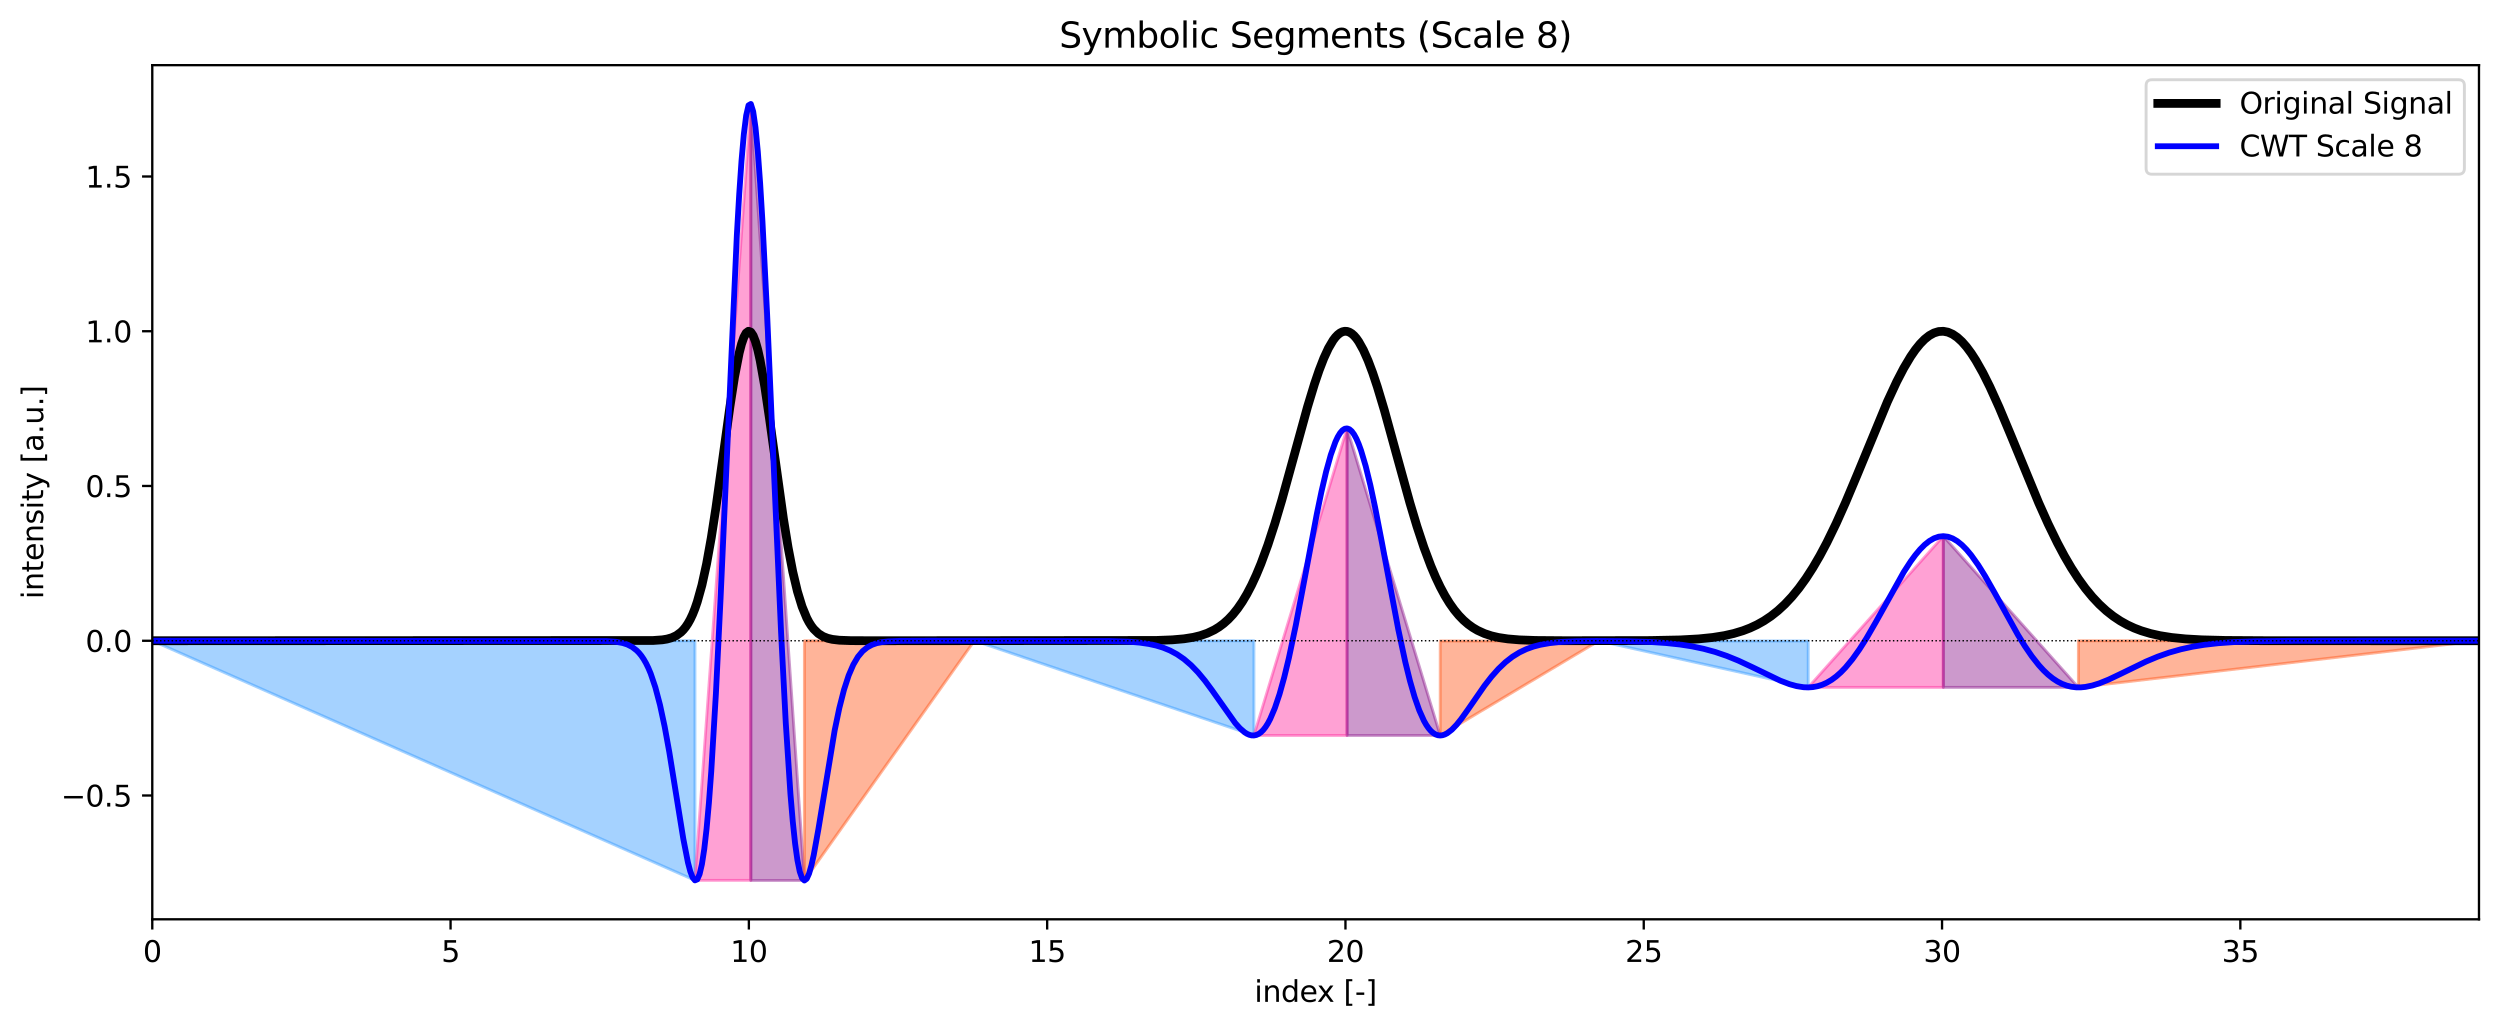 <?xml version="1.0" encoding="utf-8" standalone="no"?>
<!DOCTYPE svg PUBLIC "-//W3C//DTD SVG 1.1//EN"
  "http://www.w3.org/Graphics/SVG/1.1/DTD/svg11.dtd">
<svg xmlns:xlink="http://www.w3.org/1999/xlink" width="856.381pt" height="352.474pt" viewBox="0 0 856.381 352.474" xmlns="http://www.w3.org/2000/svg" version="1.1">
 <defs>
  <style type="text/css">*{stroke-linejoin: round; stroke-linecap: butt}</style>
 </defs>
 <g id="figure_1">
  <g id="patch_1">
   <path d="M 0 352.474 
L 856.381 352.474 
L 856.381 0 
L 0 0 
z
" style="fill: #ffffff"/>
  </g>
  <g id="axes_1">
   <g id="patch_2">
    <path d="M 52.161 314.918 
L 849.181 314.918 
L 849.181 22.318 
L 52.161 22.318 
z
" style="fill: #ffffff"/>
   </g>
   <g id="patch_3">
    <path d="M 52.161 219.486 
L 238.052 219.486 
L 238.052 301.571 
z
" clip-path="url(#peafda6fb5f)" style="fill: #1e90ff; opacity: 0.4; stroke: #1e90ff; stroke-linejoin: miter"/>
   </g>
   <g id="patch_4">
    <path d="M 238.052 301.571 
L 257.2 301.571 
L 257.2 35.618 
z
" clip-path="url(#peafda6fb5f)" style="fill: #ff1493; opacity: 0.4; stroke: #ff1493; stroke-linejoin: miter"/>
   </g>
   <g id="patch_5">
    <path d="M 257.2 35.618 
L 257.2 301.618 
L 275.55 301.618 
z
" clip-path="url(#peafda6fb5f)" style="fill: #800080; opacity: 0.4; stroke: #800080; stroke-linejoin: miter"/>
   </g>
   <g id="patch_6">
    <path d="M 275.55 301.618 
L 333.791 219.486 
L 275.55 219.486 
z
" clip-path="url(#peafda6fb5f)" style="fill: #ff4500; opacity: 0.4; stroke: #ff4500; stroke-linejoin: miter"/>
   </g>
   <g id="patch_7">
    <path d="M 333.791 219.486 
L 429.529 219.486 
L 429.529 251.937 
z
" clip-path="url(#peafda6fb5f)" style="fill: #1e90ff; opacity: 0.4; stroke: #1e90ff; stroke-linejoin: miter"/>
   </g>
   <g id="patch_8">
    <path d="M 429.529 251.937 
L 461.441 251.937 
L 461.441 146.751 
z
" clip-path="url(#peafda6fb5f)" style="fill: #ff1493; opacity: 0.4; stroke: #ff1493; stroke-linejoin: miter"/>
   </g>
   <g id="patch_9">
    <path d="M 461.441 146.751 
L 461.441 251.947 
L 493.354 251.947 
z
" clip-path="url(#peafda6fb5f)" style="fill: #800080; opacity: 0.4; stroke: #800080; stroke-linejoin: miter"/>
   </g>
   <g id="patch_10">
    <path d="M 493.354 251.947 
L 547.606 219.554 
L 493.354 219.554 
z
" clip-path="url(#peafda6fb5f)" style="fill: #ff4500; opacity: 0.4; stroke: #ff4500; stroke-linejoin: miter"/>
   </g>
   <g id="patch_11">
    <path d="M 547.606 219.554 
L 619.409 219.554 
L 619.409 235.471 
z
" clip-path="url(#peafda6fb5f)" style="fill: #1e90ff; opacity: 0.4; stroke: #1e90ff; stroke-linejoin: miter"/>
   </g>
   <g id="patch_12">
    <path d="M 619.409 235.471 
L 665.683 235.471 
L 665.683 183.662 
z
" clip-path="url(#peafda6fb5f)" style="fill: #ff1493; opacity: 0.4; stroke: #ff1493; stroke-linejoin: miter"/>
   </g>
   <g id="patch_13">
    <path d="M 665.683 183.662 
L 665.683 235.472 
L 711.956 235.472 
z
" clip-path="url(#peafda6fb5f)" style="fill: #800080; opacity: 0.4; stroke: #800080; stroke-linejoin: miter"/>
   </g>
   <g id="patch_14">
    <path d="M 711.956 235.472 
L 849.181 219.486 
L 711.956 219.486 
z
" clip-path="url(#peafda6fb5f)" style="fill: #ff4500; opacity: 0.4; stroke: #ff4500; stroke-linejoin: miter"/>
   </g>
   <g id="matplotlib.axis_1">
    <g id="xtick_1">
     <g id="line2d_1">
      <defs>
       <path id="m8f9f8f19a2" d="M 0 0 
L 0 3.5 
" style="stroke: #000000; stroke-width: 0.8"/>
      </defs>
      <g>
       <use xlink:href="#m8f9f8f19a2" x="52.161" y="314.918" style="stroke: #000000; stroke-width: 0.8"/>
      </g>
     </g>
     <g id="text_1">
      <!-- 0 -->
      <g transform="translate(48.98 329.517) scale(0.1 -0.1)">
       <defs>
        <path id="DejaVuSans-30" d="M 2034 4250 
Q 1547 4250 1301 3770 
Q 1056 3291 1056 2328 
Q 1056 1369 1301 889 
Q 1547 409 2034 409 
Q 2525 409 2770 889 
Q 3016 1369 3016 2328 
Q 3016 3291 2770 3770 
Q 2525 4250 2034 4250 
z
M 2034 4750 
Q 2819 4750 3233 4129 
Q 3647 3509 3647 2328 
Q 3647 1150 3233 529 
Q 2819 -91 2034 -91 
Q 1250 -91 836 529 
Q 422 1150 422 2328 
Q 422 3509 836 4129 
Q 1250 4750 2034 4750 
z
" transform="scale(0.016)"/>
       </defs>
       <use xlink:href="#DejaVuSans-30"/>
      </g>
     </g>
    </g>
    <g id="xtick_2">
     <g id="line2d_2">
      <g>
       <use xlink:href="#m8f9f8f19a2" x="154.343" y="314.918" style="stroke: #000000; stroke-width: 0.8"/>
      </g>
     </g>
     <g id="text_2">
      <!-- 5 -->
      <g transform="translate(151.162 329.517) scale(0.1 -0.1)">
       <defs>
        <path id="DejaVuSans-35" d="M 691 4666 
L 3169 4666 
L 3169 4134 
L 1269 4134 
L 1269 2991 
Q 1406 3038 1543 3061 
Q 1681 3084 1819 3084 
Q 2600 3084 3056 2656 
Q 3513 2228 3513 1497 
Q 3513 744 3044 326 
Q 2575 -91 1722 -91 
Q 1428 -91 1123 -41 
Q 819 9 494 109 
L 494 744 
Q 775 591 1075 516 
Q 1375 441 1709 441 
Q 2250 441 2565 725 
Q 2881 1009 2881 1497 
Q 2881 1984 2565 2268 
Q 2250 2553 1709 2553 
Q 1456 2553 1204 2497 
Q 953 2441 691 2322 
L 691 4666 
z
" transform="scale(0.016)"/>
       </defs>
       <use xlink:href="#DejaVuSans-35"/>
      </g>
     </g>
    </g>
    <g id="xtick_3">
     <g id="line2d_3">
      <g>
       <use xlink:href="#m8f9f8f19a2" x="256.525" y="314.918" style="stroke: #000000; stroke-width: 0.8"/>
      </g>
     </g>
     <g id="text_3">
      <!-- 10 -->
      <g transform="translate(250.163 329.517) scale(0.1 -0.1)">
       <defs>
        <path id="DejaVuSans-31" d="M 794 531 
L 1825 531 
L 1825 4091 
L 703 3866 
L 703 4441 
L 1819 4666 
L 2450 4666 
L 2450 531 
L 3481 531 
L 3481 0 
L 794 0 
L 794 531 
z
" transform="scale(0.016)"/>
       </defs>
       <use xlink:href="#DejaVuSans-31"/>
       <use xlink:href="#DejaVuSans-30" transform="translate(63.623 0)"/>
      </g>
     </g>
    </g>
    <g id="xtick_4">
     <g id="line2d_4">
      <g>
       <use xlink:href="#m8f9f8f19a2" x="358.707" y="314.918" style="stroke: #000000; stroke-width: 0.8"/>
      </g>
     </g>
     <g id="text_4">
      <!-- 15 -->
      <g transform="translate(352.345 329.517) scale(0.1 -0.1)">
       <use xlink:href="#DejaVuSans-31"/>
       <use xlink:href="#DejaVuSans-35" transform="translate(63.623 0)"/>
      </g>
     </g>
    </g>
    <g id="xtick_5">
     <g id="line2d_5">
      <g>
       <use xlink:href="#m8f9f8f19a2" x="460.889" y="314.918" style="stroke: #000000; stroke-width: 0.8"/>
      </g>
     </g>
     <g id="text_5">
      <!-- 20 -->
      <g transform="translate(454.527 329.517) scale(0.1 -0.1)">
       <defs>
        <path id="DejaVuSans-32" d="M 1228 531 
L 3431 531 
L 3431 0 
L 469 0 
L 469 531 
Q 828 903 1448 1529 
Q 2069 2156 2228 2338 
Q 2531 2678 2651 2914 
Q 2772 3150 2772 3378 
Q 2772 3750 2511 3984 
Q 2250 4219 1831 4219 
Q 1534 4219 1204 4116 
Q 875 4013 500 3803 
L 500 4441 
Q 881 4594 1212 4672 
Q 1544 4750 1819 4750 
Q 2544 4750 2975 4387 
Q 3406 4025 3406 3419 
Q 3406 3131 3298 2873 
Q 3191 2616 2906 2266 
Q 2828 2175 2409 1742 
Q 1991 1309 1228 531 
z
" transform="scale(0.016)"/>
       </defs>
       <use xlink:href="#DejaVuSans-32"/>
       <use xlink:href="#DejaVuSans-30" transform="translate(63.623 0)"/>
      </g>
     </g>
    </g>
    <g id="xtick_6">
     <g id="line2d_6">
      <g>
       <use xlink:href="#m8f9f8f19a2" x="563.071" y="314.918" style="stroke: #000000; stroke-width: 0.8"/>
      </g>
     </g>
     <g id="text_6">
      <!-- 25 -->
      <g transform="translate(556.709 329.517) scale(0.1 -0.1)">
       <use xlink:href="#DejaVuSans-32"/>
       <use xlink:href="#DejaVuSans-35" transform="translate(63.623 0)"/>
      </g>
     </g>
    </g>
    <g id="xtick_7">
     <g id="line2d_7">
      <g>
       <use xlink:href="#m8f9f8f19a2" x="665.253" y="314.918" style="stroke: #000000; stroke-width: 0.8"/>
      </g>
     </g>
     <g id="text_7">
      <!-- 30 -->
      <g transform="translate(658.891 329.517) scale(0.1 -0.1)">
       <defs>
        <path id="DejaVuSans-33" d="M 2597 2516 
Q 3050 2419 3304 2112 
Q 3559 1806 3559 1356 
Q 3559 666 3084 287 
Q 2609 -91 1734 -91 
Q 1441 -91 1130 -33 
Q 819 25 488 141 
L 488 750 
Q 750 597 1062 519 
Q 1375 441 1716 441 
Q 2309 441 2620 675 
Q 2931 909 2931 1356 
Q 2931 1769 2642 2001 
Q 2353 2234 1838 2234 
L 1294 2234 
L 1294 2753 
L 1863 2753 
Q 2328 2753 2575 2939 
Q 2822 3125 2822 3475 
Q 2822 3834 2567 4026 
Q 2313 4219 1838 4219 
Q 1578 4219 1281 4162 
Q 984 4106 628 3988 
L 628 4550 
Q 988 4650 1302 4700 
Q 1616 4750 1894 4750 
Q 2613 4750 3031 4423 
Q 3450 4097 3450 3541 
Q 3450 3153 3228 2886 
Q 3006 2619 2597 2516 
z
" transform="scale(0.016)"/>
       </defs>
       <use xlink:href="#DejaVuSans-33"/>
       <use xlink:href="#DejaVuSans-30" transform="translate(63.623 0)"/>
      </g>
     </g>
    </g>
    <g id="xtick_8">
     <g id="line2d_8">
      <g>
       <use xlink:href="#m8f9f8f19a2" x="767.435" y="314.918" style="stroke: #000000; stroke-width: 0.8"/>
      </g>
     </g>
     <g id="text_8">
      <!-- 35 -->
      <g transform="translate(761.073 329.517) scale(0.1 -0.1)">
       <use xlink:href="#DejaVuSans-33"/>
       <use xlink:href="#DejaVuSans-35" transform="translate(63.623 0)"/>
      </g>
     </g>
    </g>
    <g id="text_9">
     <!-- index [-] -->
     <g transform="translate(429.696 343.195) scale(0.1 -0.1)">
      <defs>
       <path id="DejaVuSans-69" d="M 603 3500 
L 1178 3500 
L 1178 0 
L 603 0 
L 603 3500 
z
M 603 4863 
L 1178 4863 
L 1178 4134 
L 603 4134 
L 603 4863 
z
" transform="scale(0.016)"/>
       <path id="DejaVuSans-6e" d="M 3513 2113 
L 3513 0 
L 2938 0 
L 2938 2094 
Q 2938 2591 2744 2837 
Q 2550 3084 2163 3084 
Q 1697 3084 1428 2787 
Q 1159 2491 1159 1978 
L 1159 0 
L 581 0 
L 581 3500 
L 1159 3500 
L 1159 2956 
Q 1366 3272 1645 3428 
Q 1925 3584 2291 3584 
Q 2894 3584 3203 3211 
Q 3513 2838 3513 2113 
z
" transform="scale(0.016)"/>
       <path id="DejaVuSans-64" d="M 2906 2969 
L 2906 4863 
L 3481 4863 
L 3481 0 
L 2906 0 
L 2906 525 
Q 2725 213 2448 61 
Q 2172 -91 1784 -91 
Q 1150 -91 751 415 
Q 353 922 353 1747 
Q 353 2572 751 3078 
Q 1150 3584 1784 3584 
Q 2172 3584 2448 3432 
Q 2725 3281 2906 2969 
z
M 947 1747 
Q 947 1113 1208 752 
Q 1469 391 1925 391 
Q 2381 391 2643 752 
Q 2906 1113 2906 1747 
Q 2906 2381 2643 2742 
Q 2381 3103 1925 3103 
Q 1469 3103 1208 2742 
Q 947 2381 947 1747 
z
" transform="scale(0.016)"/>
       <path id="DejaVuSans-65" d="M 3597 1894 
L 3597 1613 
L 953 1613 
Q 991 1019 1311 708 
Q 1631 397 2203 397 
Q 2534 397 2845 478 
Q 3156 559 3463 722 
L 3463 178 
Q 3153 47 2828 -22 
Q 2503 -91 2169 -91 
Q 1331 -91 842 396 
Q 353 884 353 1716 
Q 353 2575 817 3079 
Q 1281 3584 2069 3584 
Q 2775 3584 3186 3129 
Q 3597 2675 3597 1894 
z
M 3022 2063 
Q 3016 2534 2758 2815 
Q 2500 3097 2075 3097 
Q 1594 3097 1305 2825 
Q 1016 2553 972 2059 
L 3022 2063 
z
" transform="scale(0.016)"/>
       <path id="DejaVuSans-78" d="M 3513 3500 
L 2247 1797 
L 3578 0 
L 2900 0 
L 1881 1375 
L 863 0 
L 184 0 
L 1544 1831 
L 300 3500 
L 978 3500 
L 1906 2253 
L 2834 3500 
L 3513 3500 
z
" transform="scale(0.016)"/>
       <path id="DejaVuSans-20" transform="scale(0.016)"/>
       <path id="DejaVuSans-5b" d="M 550 4863 
L 1875 4863 
L 1875 4416 
L 1125 4416 
L 1125 -397 
L 1875 -397 
L 1875 -844 
L 550 -844 
L 550 4863 
z
" transform="scale(0.016)"/>
       <path id="DejaVuSans-2d" d="M 313 2009 
L 1997 2009 
L 1997 1497 
L 313 1497 
L 313 2009 
z
" transform="scale(0.016)"/>
       <path id="DejaVuSans-5d" d="M 1947 4863 
L 1947 -844 
L 622 -844 
L 622 -397 
L 1369 -397 
L 1369 4416 
L 622 4416 
L 622 4863 
L 1947 4863 
z
" transform="scale(0.016)"/>
      </defs>
      <use xlink:href="#DejaVuSans-69"/>
      <use xlink:href="#DejaVuSans-6e" transform="translate(27.783 0)"/>
      <use xlink:href="#DejaVuSans-64" transform="translate(91.162 0)"/>
      <use xlink:href="#DejaVuSans-65" transform="translate(154.639 0)"/>
      <use xlink:href="#DejaVuSans-78" transform="translate(214.412 0)"/>
      <use xlink:href="#DejaVuSans-20" transform="translate(273.592 0)"/>
      <use xlink:href="#DejaVuSans-5b" transform="translate(305.379 0)"/>
      <use xlink:href="#DejaVuSans-2d" transform="translate(344.393 0)"/>
      <use xlink:href="#DejaVuSans-5d" transform="translate(380.477 0)"/>
     </g>
    </g>
   </g>
   <g id="matplotlib.axis_2">
    <g id="ytick_1">
     <g id="line2d_9">
      <defs>
       <path id="m2f1f744a39" d="M 0 0 
L -3.5 0 
" style="stroke: #000000; stroke-width: 0.8"/>
      </defs>
      <g>
       <use xlink:href="#m2f1f744a39" x="52.161" y="272.496" style="stroke: #000000; stroke-width: 0.8"/>
      </g>
     </g>
     <g id="text_10">
      <!-- −0.5 -->
      <g transform="translate(20.878 276.295) scale(0.1 -0.1)">
       <defs>
        <path id="DejaVuSans-2212" d="M 678 2272 
L 4684 2272 
L 4684 1741 
L 678 1741 
L 678 2272 
z
" transform="scale(0.016)"/>
        <path id="DejaVuSans-2e" d="M 684 794 
L 1344 794 
L 1344 0 
L 684 0 
L 684 794 
z
" transform="scale(0.016)"/>
       </defs>
       <use xlink:href="#DejaVuSans-2212"/>
       <use xlink:href="#DejaVuSans-30" transform="translate(83.789 0)"/>
       <use xlink:href="#DejaVuSans-2e" transform="translate(147.412 0)"/>
       <use xlink:href="#DejaVuSans-35" transform="translate(179.199 0)"/>
      </g>
     </g>
    </g>
    <g id="ytick_2">
     <g id="line2d_10">
      <g>
       <use xlink:href="#m2f1f744a39" x="52.161" y="219.486" style="stroke: #000000; stroke-width: 0.8"/>
      </g>
     </g>
     <g id="text_11">
      <!-- 0.0 -->
      <g transform="translate(29.258 223.285) scale(0.1 -0.1)">
       <use xlink:href="#DejaVuSans-30"/>
       <use xlink:href="#DejaVuSans-2e" transform="translate(63.623 0)"/>
       <use xlink:href="#DejaVuSans-30" transform="translate(95.41 0)"/>
      </g>
     </g>
    </g>
    <g id="ytick_3">
     <g id="line2d_11">
      <g>
       <use xlink:href="#m2f1f744a39" x="52.161" y="166.475" style="stroke: #000000; stroke-width: 0.8"/>
      </g>
     </g>
     <g id="text_12">
      <!-- 0.5 -->
      <g transform="translate(29.258 170.274) scale(0.1 -0.1)">
       <use xlink:href="#DejaVuSans-30"/>
       <use xlink:href="#DejaVuSans-2e" transform="translate(63.623 0)"/>
       <use xlink:href="#DejaVuSans-35" transform="translate(95.41 0)"/>
      </g>
     </g>
    </g>
    <g id="ytick_4">
     <g id="line2d_12">
      <g>
       <use xlink:href="#m2f1f744a39" x="52.161" y="113.464" style="stroke: #000000; stroke-width: 0.8"/>
      </g>
     </g>
     <g id="text_13">
      <!-- 1.0 -->
      <g transform="translate(29.258 117.263) scale(0.1 -0.1)">
       <use xlink:href="#DejaVuSans-31"/>
       <use xlink:href="#DejaVuSans-2e" transform="translate(63.623 0)"/>
       <use xlink:href="#DejaVuSans-30" transform="translate(95.41 0)"/>
      </g>
     </g>
    </g>
    <g id="ytick_5">
     <g id="line2d_13">
      <g>
       <use xlink:href="#m2f1f744a39" x="52.161" y="60.453" style="stroke: #000000; stroke-width: 0.8"/>
      </g>
     </g>
     <g id="text_14">
      <!-- 1.5 -->
      <g transform="translate(29.258 64.253) scale(0.1 -0.1)">
       <use xlink:href="#DejaVuSans-31"/>
       <use xlink:href="#DejaVuSans-2e" transform="translate(63.623 0)"/>
       <use xlink:href="#DejaVuSans-35" transform="translate(95.41 0)"/>
      </g>
     </g>
    </g>
    <g id="text_15">
     <!-- intensity [a.u.] -->
     <g transform="translate(14.798 205.196) rotate(-90) scale(0.1 -0.1)">
      <defs>
       <path id="DejaVuSans-74" d="M 1172 4494 
L 1172 3500 
L 2356 3500 
L 2356 3053 
L 1172 3053 
L 1172 1153 
Q 1172 725 1289 603 
Q 1406 481 1766 481 
L 2356 481 
L 2356 0 
L 1766 0 
Q 1100 0 847 248 
Q 594 497 594 1153 
L 594 3053 
L 172 3053 
L 172 3500 
L 594 3500 
L 594 4494 
L 1172 4494 
z
" transform="scale(0.016)"/>
       <path id="DejaVuSans-73" d="M 2834 3397 
L 2834 2853 
Q 2591 2978 2328 3040 
Q 2066 3103 1784 3103 
Q 1356 3103 1142 2972 
Q 928 2841 928 2578 
Q 928 2378 1081 2264 
Q 1234 2150 1697 2047 
L 1894 2003 
Q 2506 1872 2764 1633 
Q 3022 1394 3022 966 
Q 3022 478 2636 193 
Q 2250 -91 1575 -91 
Q 1294 -91 989 -36 
Q 684 19 347 128 
L 347 722 
Q 666 556 975 473 
Q 1284 391 1588 391 
Q 1994 391 2212 530 
Q 2431 669 2431 922 
Q 2431 1156 2273 1281 
Q 2116 1406 1581 1522 
L 1381 1569 
Q 847 1681 609 1914 
Q 372 2147 372 2553 
Q 372 3047 722 3315 
Q 1072 3584 1716 3584 
Q 2034 3584 2315 3537 
Q 2597 3491 2834 3397 
z
" transform="scale(0.016)"/>
       <path id="DejaVuSans-79" d="M 2059 -325 
Q 1816 -950 1584 -1140 
Q 1353 -1331 966 -1331 
L 506 -1331 
L 506 -850 
L 844 -850 
Q 1081 -850 1212 -737 
Q 1344 -625 1503 -206 
L 1606 56 
L 191 3500 
L 800 3500 
L 1894 763 
L 2988 3500 
L 3597 3500 
L 2059 -325 
z
" transform="scale(0.016)"/>
       <path id="DejaVuSans-61" d="M 2194 1759 
Q 1497 1759 1228 1600 
Q 959 1441 959 1056 
Q 959 750 1161 570 
Q 1363 391 1709 391 
Q 2188 391 2477 730 
Q 2766 1069 2766 1631 
L 2766 1759 
L 2194 1759 
z
M 3341 1997 
L 3341 0 
L 2766 0 
L 2766 531 
Q 2569 213 2275 61 
Q 1981 -91 1556 -91 
Q 1019 -91 701 211 
Q 384 513 384 1019 
Q 384 1609 779 1909 
Q 1175 2209 1959 2209 
L 2766 2209 
L 2766 2266 
Q 2766 2663 2505 2880 
Q 2244 3097 1772 3097 
Q 1472 3097 1187 3025 
Q 903 2953 641 2809 
L 641 3341 
Q 956 3463 1253 3523 
Q 1550 3584 1831 3584 
Q 2591 3584 2966 3190 
Q 3341 2797 3341 1997 
z
" transform="scale(0.016)"/>
       <path id="DejaVuSans-75" d="M 544 1381 
L 544 3500 
L 1119 3500 
L 1119 1403 
Q 1119 906 1312 657 
Q 1506 409 1894 409 
Q 2359 409 2629 706 
Q 2900 1003 2900 1516 
L 2900 3500 
L 3475 3500 
L 3475 0 
L 2900 0 
L 2900 538 
Q 2691 219 2414 64 
Q 2138 -91 1772 -91 
Q 1169 -91 856 284 
Q 544 659 544 1381 
z
M 1991 3584 
L 1991 3584 
z
" transform="scale(0.016)"/>
      </defs>
      <use xlink:href="#DejaVuSans-69"/>
      <use xlink:href="#DejaVuSans-6e" transform="translate(27.783 0)"/>
      <use xlink:href="#DejaVuSans-74" transform="translate(91.162 0)"/>
      <use xlink:href="#DejaVuSans-65" transform="translate(130.371 0)"/>
      <use xlink:href="#DejaVuSans-6e" transform="translate(191.895 0)"/>
      <use xlink:href="#DejaVuSans-73" transform="translate(255.273 0)"/>
      <use xlink:href="#DejaVuSans-69" transform="translate(307.373 0)"/>
      <use xlink:href="#DejaVuSans-74" transform="translate(335.156 0)"/>
      <use xlink:href="#DejaVuSans-79" transform="translate(374.365 0)"/>
      <use xlink:href="#DejaVuSans-20" transform="translate(433.545 0)"/>
      <use xlink:href="#DejaVuSans-5b" transform="translate(465.332 0)"/>
      <use xlink:href="#DejaVuSans-61" transform="translate(504.346 0)"/>
      <use xlink:href="#DejaVuSans-2e" transform="translate(565.625 0)"/>
      <use xlink:href="#DejaVuSans-75" transform="translate(597.412 0)"/>
      <use xlink:href="#DejaVuSans-2e" transform="translate(660.791 0)"/>
      <use xlink:href="#DejaVuSans-5d" transform="translate(692.578 0)"/>
     </g>
    </g>
   </g>
   <g id="line2d_14">
    <path d="M 52.161 219.486 
L 223.692 219.403 
L 226.883 219.175 
L 228.479 218.913 
L 230.074 218.466 
L 231.67 217.73 
L 233.266 216.563 
L 234.063 215.762 
L 234.861 214.782 
L 235.659 213.593 
L 236.457 212.167 
L 237.255 210.472 
L 238.052 208.478 
L 238.85 206.155 
L 240.446 200.427 
L 242.042 193.142 
L 243.637 184.282 
L 245.233 174.007 
L 247.626 156.807 
L 250.02 139.428 
L 251.615 129.14 
L 253.211 120.918 
L 254.009 117.827 
L 254.807 115.522 
L 255.604 114.059 
L 256.402 113.475 
L 257.2 113.784 
L 257.998 114.98 
L 258.796 117.031 
L 259.594 119.888 
L 260.391 123.479 
L 261.987 132.511 
L 263.583 143.312 
L 268.37 177.706 
L 269.965 187.521 
L 271.561 195.844 
L 273.156 202.58 
L 274.752 207.799 
L 276.348 211.675 
L 277.146 213.181 
L 277.943 214.439 
L 278.741 215.481 
L 280.337 217.026 
L 281.932 218.025 
L 283.528 218.647 
L 285.124 219.02 
L 287.517 219.305 
L 291.506 219.454 
L 302.676 219.485 
L 396.02 219.387 
L 401.605 219.175 
L 405.594 218.822 
L 408.786 218.314 
L 411.179 217.73 
L 413.572 216.904 
L 415.966 215.762 
L 417.561 214.782 
L 419.157 213.593 
L 420.753 212.167 
L 422.348 210.472 
L 423.944 208.478 
L 425.54 206.155 
L 427.135 203.479 
L 428.731 200.427 
L 430.327 196.983 
L 431.922 193.142 
L 434.316 186.639 
L 436.709 179.304 
L 439.103 171.255 
L 443.092 156.807 
L 447.879 139.428 
L 450.272 131.552 
L 451.868 126.858 
L 453.463 122.735 
L 455.059 119.279 
L 456.655 116.572 
L 457.452 115.522 
L 458.25 114.682 
L 459.048 114.059 
L 459.846 113.655 
L 460.644 113.475 
L 461.441 113.518 
L 462.239 113.784 
L 463.037 114.273 
L 463.835 114.98 
L 464.633 115.901 
L 465.431 117.031 
L 467.026 119.888 
L 468.622 123.479 
L 470.217 127.72 
L 471.813 132.511 
L 474.207 140.494 
L 478.196 154.989 
L 482.983 172.321 
L 485.376 180.287 
L 487.769 187.521 
L 490.163 193.911 
L 491.759 197.676 
L 493.354 201.043 
L 494.95 204.022 
L 496.545 206.629 
L 498.141 208.886 
L 499.737 210.82 
L 501.332 212.461 
L 502.928 213.839 
L 504.524 214.985 
L 506.119 215.929 
L 508.513 217.026 
L 510.906 217.817 
L 513.3 218.374 
L 516.491 218.858 
L 520.48 219.193 
L 526.065 219.393 
L 536.436 219.477 
L 565.158 219.42 
L 575.529 219.206 
L 581.912 218.854 
L 586.699 218.366 
L 590.688 217.73 
L 593.879 217.01 
L 597.071 216.047 
L 599.464 215.13 
L 601.857 214.014 
L 604.251 212.671 
L 606.644 211.069 
L 609.038 209.177 
L 611.431 206.968 
L 613.825 204.412 
L 616.218 201.487 
L 618.612 198.175 
L 621.005 194.466 
L 623.398 190.36 
L 625.792 185.864 
L 628.983 179.304 
L 632.174 172.18 
L 636.164 162.685 
L 646.535 137.607 
L 649.726 130.734 
L 652.12 126.129 
L 654.513 122.11 
L 656.109 119.805 
L 657.705 117.827 
L 659.3 116.199 
L 660.896 114.938 
L 662.492 114.059 
L 664.087 113.57 
L 665.683 113.478 
L 667.278 113.784 
L 668.874 114.484 
L 670.47 115.571 
L 672.065 117.031 
L 673.661 118.85 
L 675.257 121.007 
L 676.852 123.479 
L 679.246 127.72 
L 681.639 132.511 
L 684.83 139.57 
L 688.82 149.096 
L 698.393 172.321 
L 701.585 179.436 
L 704.776 185.984 
L 707.169 190.47 
L 709.563 194.567 
L 711.956 198.265 
L 714.35 201.567 
L 716.743 204.482 
L 719.137 207.028 
L 721.53 209.23 
L 723.924 211.113 
L 726.317 212.708 
L 728.71 214.046 
L 731.104 215.156 
L 733.497 216.068 
L 736.689 217.026 
L 739.88 217.741 
L 743.869 218.374 
L 748.656 218.858 
L 754.241 219.177 
L 762.219 219.382 
L 776.58 219.474 
L 845.99 219.486 
L 849.181 219.486 
L 849.181 219.486 
" clip-path="url(#peafda6fb5f)" style="fill: none; stroke: #000000; stroke-width: 3; stroke-linecap: square"/>
   </g>
   <g id="line2d_15">
    <path d="M 52.161 219.486 
L 207.735 219.594 
L 210.927 219.834 
L 213.32 220.269 
L 214.916 220.789 
L 216.511 221.599 
L 218.107 222.827 
L 218.905 223.645 
L 219.703 224.629 
L 220.5 225.805 
L 221.298 227.196 
L 222.096 228.831 
L 222.894 230.734 
L 224.49 235.442 
L 226.085 241.479 
L 227.681 248.912 
L 229.276 257.654 
L 231.67 272.487 
L 234.063 287.325 
L 235.659 295.458 
L 236.457 298.493 
L 237.255 300.593 
L 238.052 301.571 
L 238.85 301.246 
L 239.648 299.448 
L 240.446 296.03 
L 241.244 290.871 
L 242.042 283.887 
L 242.839 275.039 
L 243.637 264.333 
L 245.233 237.657 
L 246.828 205.052 
L 252.413 80.45 
L 253.211 66.656 
L 254.009 55.048 
L 254.807 45.932 
L 255.604 39.553 
L 256.402 36.084 
L 257.2 35.618 
L 257.998 38.17 
L 258.796 43.668 
L 259.594 51.965 
L 260.391 62.836 
L 261.189 75.993 
L 262.785 107.746 
L 265.178 162.837 
L 267.572 216.896 
L 269.167 247.642 
L 270.763 271.94 
L 271.561 281.364 
L 272.359 288.919 
L 273.156 294.632 
L 273.954 298.575 
L 274.752 300.857 
L 275.55 301.618 
L 276.348 301.022 
L 277.146 299.247 
L 277.943 296.48 
L 278.741 292.908 
L 280.337 284.071 
L 285.922 250.176 
L 287.517 242.532 
L 289.113 236.281 
L 290.708 231.377 
L 292.304 227.672 
L 293.9 224.97 
L 295.495 223.062 
L 297.091 221.758 
L 298.687 220.892 
L 300.282 220.334 
L 301.878 219.985 
L 304.271 219.701 
L 308.26 219.532 
L 317.834 219.486 
L 380.064 219.572 
L 386.447 219.796 
L 390.436 220.132 
L 393.627 220.603 
L 396.02 221.131 
L 398.414 221.86 
L 400.807 222.842 
L 403.201 224.133 
L 405.594 225.784 
L 407.988 227.837 
L 410.381 230.311 
L 412.775 233.194 
L 415.168 236.425 
L 423.146 247.701 
L 424.742 249.474 
L 426.337 250.849 
L 427.135 251.35 
L 427.933 251.709 
L 428.731 251.909 
L 429.529 251.937 
L 430.327 251.779 
L 431.124 251.422 
L 431.922 250.855 
L 432.72 250.067 
L 433.518 249.048 
L 434.316 247.79 
L 435.113 246.288 
L 436.709 242.535 
L 438.305 237.782 
L 439.9 232.062 
L 441.496 225.448 
L 443.889 214.115 
L 447.081 197.291 
L 451.07 176.104 
L 452.665 168.42 
L 454.261 161.58 
L 455.857 155.823 
L 457.452 151.354 
L 458.25 149.655 
L 459.048 148.335 
L 459.846 147.406 
L 460.644 146.876 
L 461.441 146.751 
L 462.239 147.032 
L 463.037 147.716 
L 463.835 148.797 
L 464.633 150.265 
L 465.431 152.105 
L 466.228 154.303 
L 467.824 159.683 
L 469.42 166.214 
L 471.015 173.665 
L 473.409 186.01 
L 478.993 215.648 
L 481.387 226.785 
L 482.983 233.235 
L 484.578 238.773 
L 486.174 243.334 
L 487.769 246.895 
L 488.567 248.302 
L 489.365 249.467 
L 490.163 250.397 
L 490.961 251.099 
L 491.759 251.584 
L 492.556 251.862 
L 493.354 251.947 
L 494.152 251.851 
L 494.95 251.589 
L 495.748 251.174 
L 497.343 249.945 
L 498.939 248.282 
L 500.535 246.299 
L 502.928 242.954 
L 508.513 234.897 
L 510.906 231.815 
L 513.3 229.117 
L 515.693 226.838 
L 518.087 224.975 
L 520.48 223.496 
L 522.873 222.354 
L 525.267 221.496 
L 527.66 220.867 
L 530.852 220.298 
L 534.841 219.887 
L 539.628 219.654 
L 546.808 219.555 
L 557.18 219.642 
L 565.158 219.901 
L 570.743 220.27 
L 575.529 220.782 
L 579.519 221.4 
L 583.508 222.233 
L 587.497 223.318 
L 591.486 224.676 
L 595.475 226.3 
L 600.262 228.538 
L 609.836 233.16 
L 613.027 234.371 
L 615.42 235.031 
L 617.814 235.408 
L 619.409 235.471 
L 621.005 235.362 
L 622.601 235.064 
L 624.196 234.563 
L 625.792 233.846 
L 627.388 232.904 
L 628.983 231.729 
L 630.579 230.319 
L 632.174 228.676 
L 634.568 225.786 
L 636.961 222.424 
L 639.355 218.65 
L 642.546 213.133 
L 652.12 195.984 
L 654.513 192.298 
L 656.109 190.122 
L 657.705 188.215 
L 659.3 186.609 
L 660.896 185.331 
L 662.492 184.405 
L 664.087 183.845 
L 665.683 183.662 
L 667.278 183.859 
L 668.874 184.434 
L 670.47 185.374 
L 672.065 186.665 
L 673.661 188.283 
L 675.257 190.201 
L 677.65 193.568 
L 680.044 197.408 
L 683.235 203.023 
L 691.213 217.42 
L 693.606 221.303 
L 696 224.8 
L 698.393 227.84 
L 699.989 229.59 
L 701.585 231.108 
L 703.18 232.391 
L 704.776 233.44 
L 706.372 234.26 
L 707.967 234.859 
L 709.563 235.249 
L 711.158 235.443 
L 712.754 235.457 
L 714.35 235.309 
L 716.743 234.823 
L 719.137 234.077 
L 722.328 232.786 
L 726.317 230.892 
L 735.093 226.627 
L 739.082 224.956 
L 743.071 223.548 
L 747.06 222.414 
L 751.049 221.536 
L 755.038 220.882 
L 759.825 220.335 
L 765.41 219.938 
L 772.59 219.673 
L 783.76 219.526 
L 810.088 219.486 
L 849.181 219.486 
L 849.181 219.486 
" clip-path="url(#peafda6fb5f)" style="fill: none; stroke: #0000ff; stroke-width: 2; stroke-linecap: square"/>
   </g>
   <g id="line2d_16">
    <path d="M 52.161 219.486 
L 849.181 219.486 
" clip-path="url(#peafda6fb5f)" style="fill: none; stroke-dasharray: 0.5,0.825; stroke-dashoffset: 0; stroke: #000000; stroke-width: 0.5"/>
   </g>
   <g id="patch_15">
    <path d="M 52.161 314.918 
L 52.161 22.318 
" style="fill: none; stroke: #000000; stroke-width: 0.8; stroke-linejoin: miter; stroke-linecap: square"/>
   </g>
   <g id="patch_16">
    <path d="M 849.181 314.918 
L 849.181 22.318 
" style="fill: none; stroke: #000000; stroke-width: 0.8; stroke-linejoin: miter; stroke-linecap: square"/>
   </g>
   <g id="patch_17">
    <path d="M 52.161 314.918 
L 849.181 314.918 
" style="fill: none; stroke: #000000; stroke-width: 0.8; stroke-linejoin: miter; stroke-linecap: square"/>
   </g>
   <g id="patch_18">
    <path d="M 52.161 22.318 
L 849.181 22.318 
" style="fill: none; stroke: #000000; stroke-width: 0.8; stroke-linejoin: miter; stroke-linecap: square"/>
   </g>
   <g id="text_16">
    <!-- Symbolic Segments (Scale 8) -->
    <g transform="translate(362.863 16.318) scale(0.12 -0.12)">
     <defs>
      <path id="DejaVuSans-53" d="M 3425 4513 
L 3425 3897 
Q 3066 4069 2747 4153 
Q 2428 4238 2131 4238 
Q 1616 4238 1336 4038 
Q 1056 3838 1056 3469 
Q 1056 3159 1242 3001 
Q 1428 2844 1947 2747 
L 2328 2669 
Q 3034 2534 3370 2195 
Q 3706 1856 3706 1288 
Q 3706 609 3251 259 
Q 2797 -91 1919 -91 
Q 1588 -91 1214 -16 
Q 841 59 441 206 
L 441 856 
Q 825 641 1194 531 
Q 1563 422 1919 422 
Q 2459 422 2753 634 
Q 3047 847 3047 1241 
Q 3047 1584 2836 1778 
Q 2625 1972 2144 2069 
L 1759 2144 
Q 1053 2284 737 2584 
Q 422 2884 422 3419 
Q 422 4038 858 4394 
Q 1294 4750 2059 4750 
Q 2388 4750 2728 4690 
Q 3069 4631 3425 4513 
z
" transform="scale(0.016)"/>
      <path id="DejaVuSans-6d" d="M 3328 2828 
Q 3544 3216 3844 3400 
Q 4144 3584 4550 3584 
Q 5097 3584 5394 3201 
Q 5691 2819 5691 2113 
L 5691 0 
L 5113 0 
L 5113 2094 
Q 5113 2597 4934 2840 
Q 4756 3084 4391 3084 
Q 3944 3084 3684 2787 
Q 3425 2491 3425 1978 
L 3425 0 
L 2847 0 
L 2847 2094 
Q 2847 2600 2669 2842 
Q 2491 3084 2119 3084 
Q 1678 3084 1418 2786 
Q 1159 2488 1159 1978 
L 1159 0 
L 581 0 
L 581 3500 
L 1159 3500 
L 1159 2956 
Q 1356 3278 1631 3431 
Q 1906 3584 2284 3584 
Q 2666 3584 2933 3390 
Q 3200 3197 3328 2828 
z
" transform="scale(0.016)"/>
      <path id="DejaVuSans-62" d="M 3116 1747 
Q 3116 2381 2855 2742 
Q 2594 3103 2138 3103 
Q 1681 3103 1420 2742 
Q 1159 2381 1159 1747 
Q 1159 1113 1420 752 
Q 1681 391 2138 391 
Q 2594 391 2855 752 
Q 3116 1113 3116 1747 
z
M 1159 2969 
Q 1341 3281 1617 3432 
Q 1894 3584 2278 3584 
Q 2916 3584 3314 3078 
Q 3713 2572 3713 1747 
Q 3713 922 3314 415 
Q 2916 -91 2278 -91 
Q 1894 -91 1617 61 
Q 1341 213 1159 525 
L 1159 0 
L 581 0 
L 581 4863 
L 1159 4863 
L 1159 2969 
z
" transform="scale(0.016)"/>
      <path id="DejaVuSans-6f" d="M 1959 3097 
Q 1497 3097 1228 2736 
Q 959 2375 959 1747 
Q 959 1119 1226 758 
Q 1494 397 1959 397 
Q 2419 397 2687 759 
Q 2956 1122 2956 1747 
Q 2956 2369 2687 2733 
Q 2419 3097 1959 3097 
z
M 1959 3584 
Q 2709 3584 3137 3096 
Q 3566 2609 3566 1747 
Q 3566 888 3137 398 
Q 2709 -91 1959 -91 
Q 1206 -91 779 398 
Q 353 888 353 1747 
Q 353 2609 779 3096 
Q 1206 3584 1959 3584 
z
" transform="scale(0.016)"/>
      <path id="DejaVuSans-6c" d="M 603 4863 
L 1178 4863 
L 1178 0 
L 603 0 
L 603 4863 
z
" transform="scale(0.016)"/>
      <path id="DejaVuSans-63" d="M 3122 3366 
L 3122 2828 
Q 2878 2963 2633 3030 
Q 2388 3097 2138 3097 
Q 1578 3097 1268 2742 
Q 959 2388 959 1747 
Q 959 1106 1268 751 
Q 1578 397 2138 397 
Q 2388 397 2633 464 
Q 2878 531 3122 666 
L 3122 134 
Q 2881 22 2623 -34 
Q 2366 -91 2075 -91 
Q 1284 -91 818 406 
Q 353 903 353 1747 
Q 353 2603 823 3093 
Q 1294 3584 2113 3584 
Q 2378 3584 2631 3529 
Q 2884 3475 3122 3366 
z
" transform="scale(0.016)"/>
      <path id="DejaVuSans-67" d="M 2906 1791 
Q 2906 2416 2648 2759 
Q 2391 3103 1925 3103 
Q 1463 3103 1205 2759 
Q 947 2416 947 1791 
Q 947 1169 1205 825 
Q 1463 481 1925 481 
Q 2391 481 2648 825 
Q 2906 1169 2906 1791 
z
M 3481 434 
Q 3481 -459 3084 -895 
Q 2688 -1331 1869 -1331 
Q 1566 -1331 1297 -1286 
Q 1028 -1241 775 -1147 
L 775 -588 
Q 1028 -725 1275 -790 
Q 1522 -856 1778 -856 
Q 2344 -856 2625 -561 
Q 2906 -266 2906 331 
L 2906 616 
Q 2728 306 2450 153 
Q 2172 0 1784 0 
Q 1141 0 747 490 
Q 353 981 353 1791 
Q 353 2603 747 3093 
Q 1141 3584 1784 3584 
Q 2172 3584 2450 3431 
Q 2728 3278 2906 2969 
L 2906 3500 
L 3481 3500 
L 3481 434 
z
" transform="scale(0.016)"/>
      <path id="DejaVuSans-28" d="M 1984 4856 
Q 1566 4138 1362 3434 
Q 1159 2731 1159 2009 
Q 1159 1288 1364 580 
Q 1569 -128 1984 -844 
L 1484 -844 
Q 1016 -109 783 600 
Q 550 1309 550 2009 
Q 550 2706 781 3412 
Q 1013 4119 1484 4856 
L 1984 4856 
z
" transform="scale(0.016)"/>
      <path id="DejaVuSans-38" d="M 2034 2216 
Q 1584 2216 1326 1975 
Q 1069 1734 1069 1313 
Q 1069 891 1326 650 
Q 1584 409 2034 409 
Q 2484 409 2743 651 
Q 3003 894 3003 1313 
Q 3003 1734 2745 1975 
Q 2488 2216 2034 2216 
z
M 1403 2484 
Q 997 2584 770 2862 
Q 544 3141 544 3541 
Q 544 4100 942 4425 
Q 1341 4750 2034 4750 
Q 2731 4750 3128 4425 
Q 3525 4100 3525 3541 
Q 3525 3141 3298 2862 
Q 3072 2584 2669 2484 
Q 3125 2378 3379 2068 
Q 3634 1759 3634 1313 
Q 3634 634 3220 271 
Q 2806 -91 2034 -91 
Q 1263 -91 848 271 
Q 434 634 434 1313 
Q 434 1759 690 2068 
Q 947 2378 1403 2484 
z
M 1172 3481 
Q 1172 3119 1398 2916 
Q 1625 2713 2034 2713 
Q 2441 2713 2670 2916 
Q 2900 3119 2900 3481 
Q 2900 3844 2670 4047 
Q 2441 4250 2034 4250 
Q 1625 4250 1398 4047 
Q 1172 3844 1172 3481 
z
" transform="scale(0.016)"/>
      <path id="DejaVuSans-29" d="M 513 4856 
L 1013 4856 
Q 1481 4119 1714 3412 
Q 1947 2706 1947 2009 
Q 1947 1309 1714 600 
Q 1481 -109 1013 -844 
L 513 -844 
Q 928 -128 1133 580 
Q 1338 1288 1338 2009 
Q 1338 2731 1133 3434 
Q 928 4138 513 4856 
z
" transform="scale(0.016)"/>
     </defs>
     <use xlink:href="#DejaVuSans-53"/>
     <use xlink:href="#DejaVuSans-79" transform="translate(63.477 0)"/>
     <use xlink:href="#DejaVuSans-6d" transform="translate(122.656 0)"/>
     <use xlink:href="#DejaVuSans-62" transform="translate(220.068 0)"/>
     <use xlink:href="#DejaVuSans-6f" transform="translate(283.545 0)"/>
     <use xlink:href="#DejaVuSans-6c" transform="translate(344.727 0)"/>
     <use xlink:href="#DejaVuSans-69" transform="translate(372.51 0)"/>
     <use xlink:href="#DejaVuSans-63" transform="translate(400.293 0)"/>
     <use xlink:href="#DejaVuSans-20" transform="translate(455.273 0)"/>
     <use xlink:href="#DejaVuSans-53" transform="translate(487.061 0)"/>
     <use xlink:href="#DejaVuSans-65" transform="translate(550.537 0)"/>
     <use xlink:href="#DejaVuSans-67" transform="translate(612.061 0)"/>
     <use xlink:href="#DejaVuSans-6d" transform="translate(675.537 0)"/>
     <use xlink:href="#DejaVuSans-65" transform="translate(772.949 0)"/>
     <use xlink:href="#DejaVuSans-6e" transform="translate(834.473 0)"/>
     <use xlink:href="#DejaVuSans-74" transform="translate(897.852 0)"/>
     <use xlink:href="#DejaVuSans-73" transform="translate(937.061 0)"/>
     <use xlink:href="#DejaVuSans-20" transform="translate(989.16 0)"/>
     <use xlink:href="#DejaVuSans-28" transform="translate(1020.947 0)"/>
     <use xlink:href="#DejaVuSans-53" transform="translate(1059.961 0)"/>
     <use xlink:href="#DejaVuSans-63" transform="translate(1123.438 0)"/>
     <use xlink:href="#DejaVuSans-61" transform="translate(1178.418 0)"/>
     <use xlink:href="#DejaVuSans-6c" transform="translate(1239.697 0)"/>
     <use xlink:href="#DejaVuSans-65" transform="translate(1267.48 0)"/>
     <use xlink:href="#DejaVuSans-20" transform="translate(1329.004 0)"/>
     <use xlink:href="#DejaVuSans-38" transform="translate(1360.791 0)"/>
     <use xlink:href="#DejaVuSans-29" transform="translate(1424.414 0)"/>
    </g>
   </g>
   <g id="legend_1">
    <g id="patch_19">
     <path d="M 737.153 59.674 
L 842.181 59.674 
Q 844.181 59.674 844.181 57.674 
L 844.181 29.318 
Q 844.181 27.318 842.181 27.318 
L 737.153 27.318 
Q 735.153 27.318 735.153 29.318 
L 735.153 57.674 
Q 735.153 59.674 737.153 59.674 
z
" style="fill: #ffffff; opacity: 0.8; stroke: #cccccc; stroke-linejoin: miter"/>
    </g>
    <g id="line2d_17">
     <path d="M 739.153 35.417 
L 749.153 35.417 
L 759.153 35.417 
" style="fill: none; stroke: #000000; stroke-width: 3; stroke-linecap: square"/>
    </g>
    <g id="text_17">
     <!-- Original Signal -->
     <g transform="translate(767.153 38.917) scale(0.1 -0.1)">
      <defs>
       <path id="DejaVuSans-4f" d="M 2522 4238 
Q 1834 4238 1429 3725 
Q 1025 3213 1025 2328 
Q 1025 1447 1429 934 
Q 1834 422 2522 422 
Q 3209 422 3611 934 
Q 4013 1447 4013 2328 
Q 4013 3213 3611 3725 
Q 3209 4238 2522 4238 
z
M 2522 4750 
Q 3503 4750 4090 4092 
Q 4678 3434 4678 2328 
Q 4678 1225 4090 567 
Q 3503 -91 2522 -91 
Q 1538 -91 948 565 
Q 359 1222 359 2328 
Q 359 3434 948 4092 
Q 1538 4750 2522 4750 
z
" transform="scale(0.016)"/>
       <path id="DejaVuSans-72" d="M 2631 2963 
Q 2534 3019 2420 3045 
Q 2306 3072 2169 3072 
Q 1681 3072 1420 2755 
Q 1159 2438 1159 1844 
L 1159 0 
L 581 0 
L 581 3500 
L 1159 3500 
L 1159 2956 
Q 1341 3275 1631 3429 
Q 1922 3584 2338 3584 
Q 2397 3584 2469 3576 
Q 2541 3569 2628 3553 
L 2631 2963 
z
" transform="scale(0.016)"/>
      </defs>
      <use xlink:href="#DejaVuSans-4f"/>
      <use xlink:href="#DejaVuSans-72" transform="translate(78.711 0)"/>
      <use xlink:href="#DejaVuSans-69" transform="translate(119.824 0)"/>
      <use xlink:href="#DejaVuSans-67" transform="translate(147.607 0)"/>
      <use xlink:href="#DejaVuSans-69" transform="translate(211.084 0)"/>
      <use xlink:href="#DejaVuSans-6e" transform="translate(238.867 0)"/>
      <use xlink:href="#DejaVuSans-61" transform="translate(302.246 0)"/>
      <use xlink:href="#DejaVuSans-6c" transform="translate(363.525 0)"/>
      <use xlink:href="#DejaVuSans-20" transform="translate(391.309 0)"/>
      <use xlink:href="#DejaVuSans-53" transform="translate(423.096 0)"/>
      <use xlink:href="#DejaVuSans-69" transform="translate(486.572 0)"/>
      <use xlink:href="#DejaVuSans-67" transform="translate(514.355 0)"/>
      <use xlink:href="#DejaVuSans-6e" transform="translate(577.832 0)"/>
      <use xlink:href="#DejaVuSans-61" transform="translate(641.211 0)"/>
      <use xlink:href="#DejaVuSans-6c" transform="translate(702.49 0)"/>
     </g>
    </g>
    <g id="line2d_18">
     <path d="M 739.153 50.095 
L 749.153 50.095 
L 759.153 50.095 
" style="fill: none; stroke: #0000ff; stroke-width: 2; stroke-linecap: square"/>
    </g>
    <g id="text_18">
     <!-- CWT Scale 8 -->
     <g transform="translate(767.153 53.595) scale(0.1 -0.1)">
      <defs>
       <path id="DejaVuSans-43" d="M 4122 4306 
L 4122 3641 
Q 3803 3938 3442 4084 
Q 3081 4231 2675 4231 
Q 1875 4231 1450 3742 
Q 1025 3253 1025 2328 
Q 1025 1406 1450 917 
Q 1875 428 2675 428 
Q 3081 428 3442 575 
Q 3803 722 4122 1019 
L 4122 359 
Q 3791 134 3420 21 
Q 3050 -91 2638 -91 
Q 1578 -91 968 557 
Q 359 1206 359 2328 
Q 359 3453 968 4101 
Q 1578 4750 2638 4750 
Q 3056 4750 3426 4639 
Q 3797 4528 4122 4306 
z
" transform="scale(0.016)"/>
       <path id="DejaVuSans-57" d="M 213 4666 
L 850 4666 
L 1831 722 
L 2809 4666 
L 3519 4666 
L 4500 722 
L 5478 4666 
L 6119 4666 
L 4947 0 
L 4153 0 
L 3169 4050 
L 2175 0 
L 1381 0 
L 213 4666 
z
" transform="scale(0.016)"/>
       <path id="DejaVuSans-54" d="M -19 4666 
L 3928 4666 
L 3928 4134 
L 2272 4134 
L 2272 0 
L 1638 0 
L 1638 4134 
L -19 4134 
L -19 4666 
z
" transform="scale(0.016)"/>
      </defs>
      <use xlink:href="#DejaVuSans-43"/>
      <use xlink:href="#DejaVuSans-57" transform="translate(69.824 0)"/>
      <use xlink:href="#DejaVuSans-54" transform="translate(168.701 0)"/>
      <use xlink:href="#DejaVuSans-20" transform="translate(229.785 0)"/>
      <use xlink:href="#DejaVuSans-53" transform="translate(261.572 0)"/>
      <use xlink:href="#DejaVuSans-63" transform="translate(325.049 0)"/>
      <use xlink:href="#DejaVuSans-61" transform="translate(380.029 0)"/>
      <use xlink:href="#DejaVuSans-6c" transform="translate(441.309 0)"/>
      <use xlink:href="#DejaVuSans-65" transform="translate(469.092 0)"/>
      <use xlink:href="#DejaVuSans-20" transform="translate(530.615 0)"/>
      <use xlink:href="#DejaVuSans-38" transform="translate(562.402 0)"/>
     </g>
    </g>
   </g>
  </g>
 </g>
 <defs>
  <clipPath id="peafda6fb5f">
   <rect x="52.161" y="22.318" width="797.02" height="292.6"/>
  </clipPath>
 </defs>
</svg>
